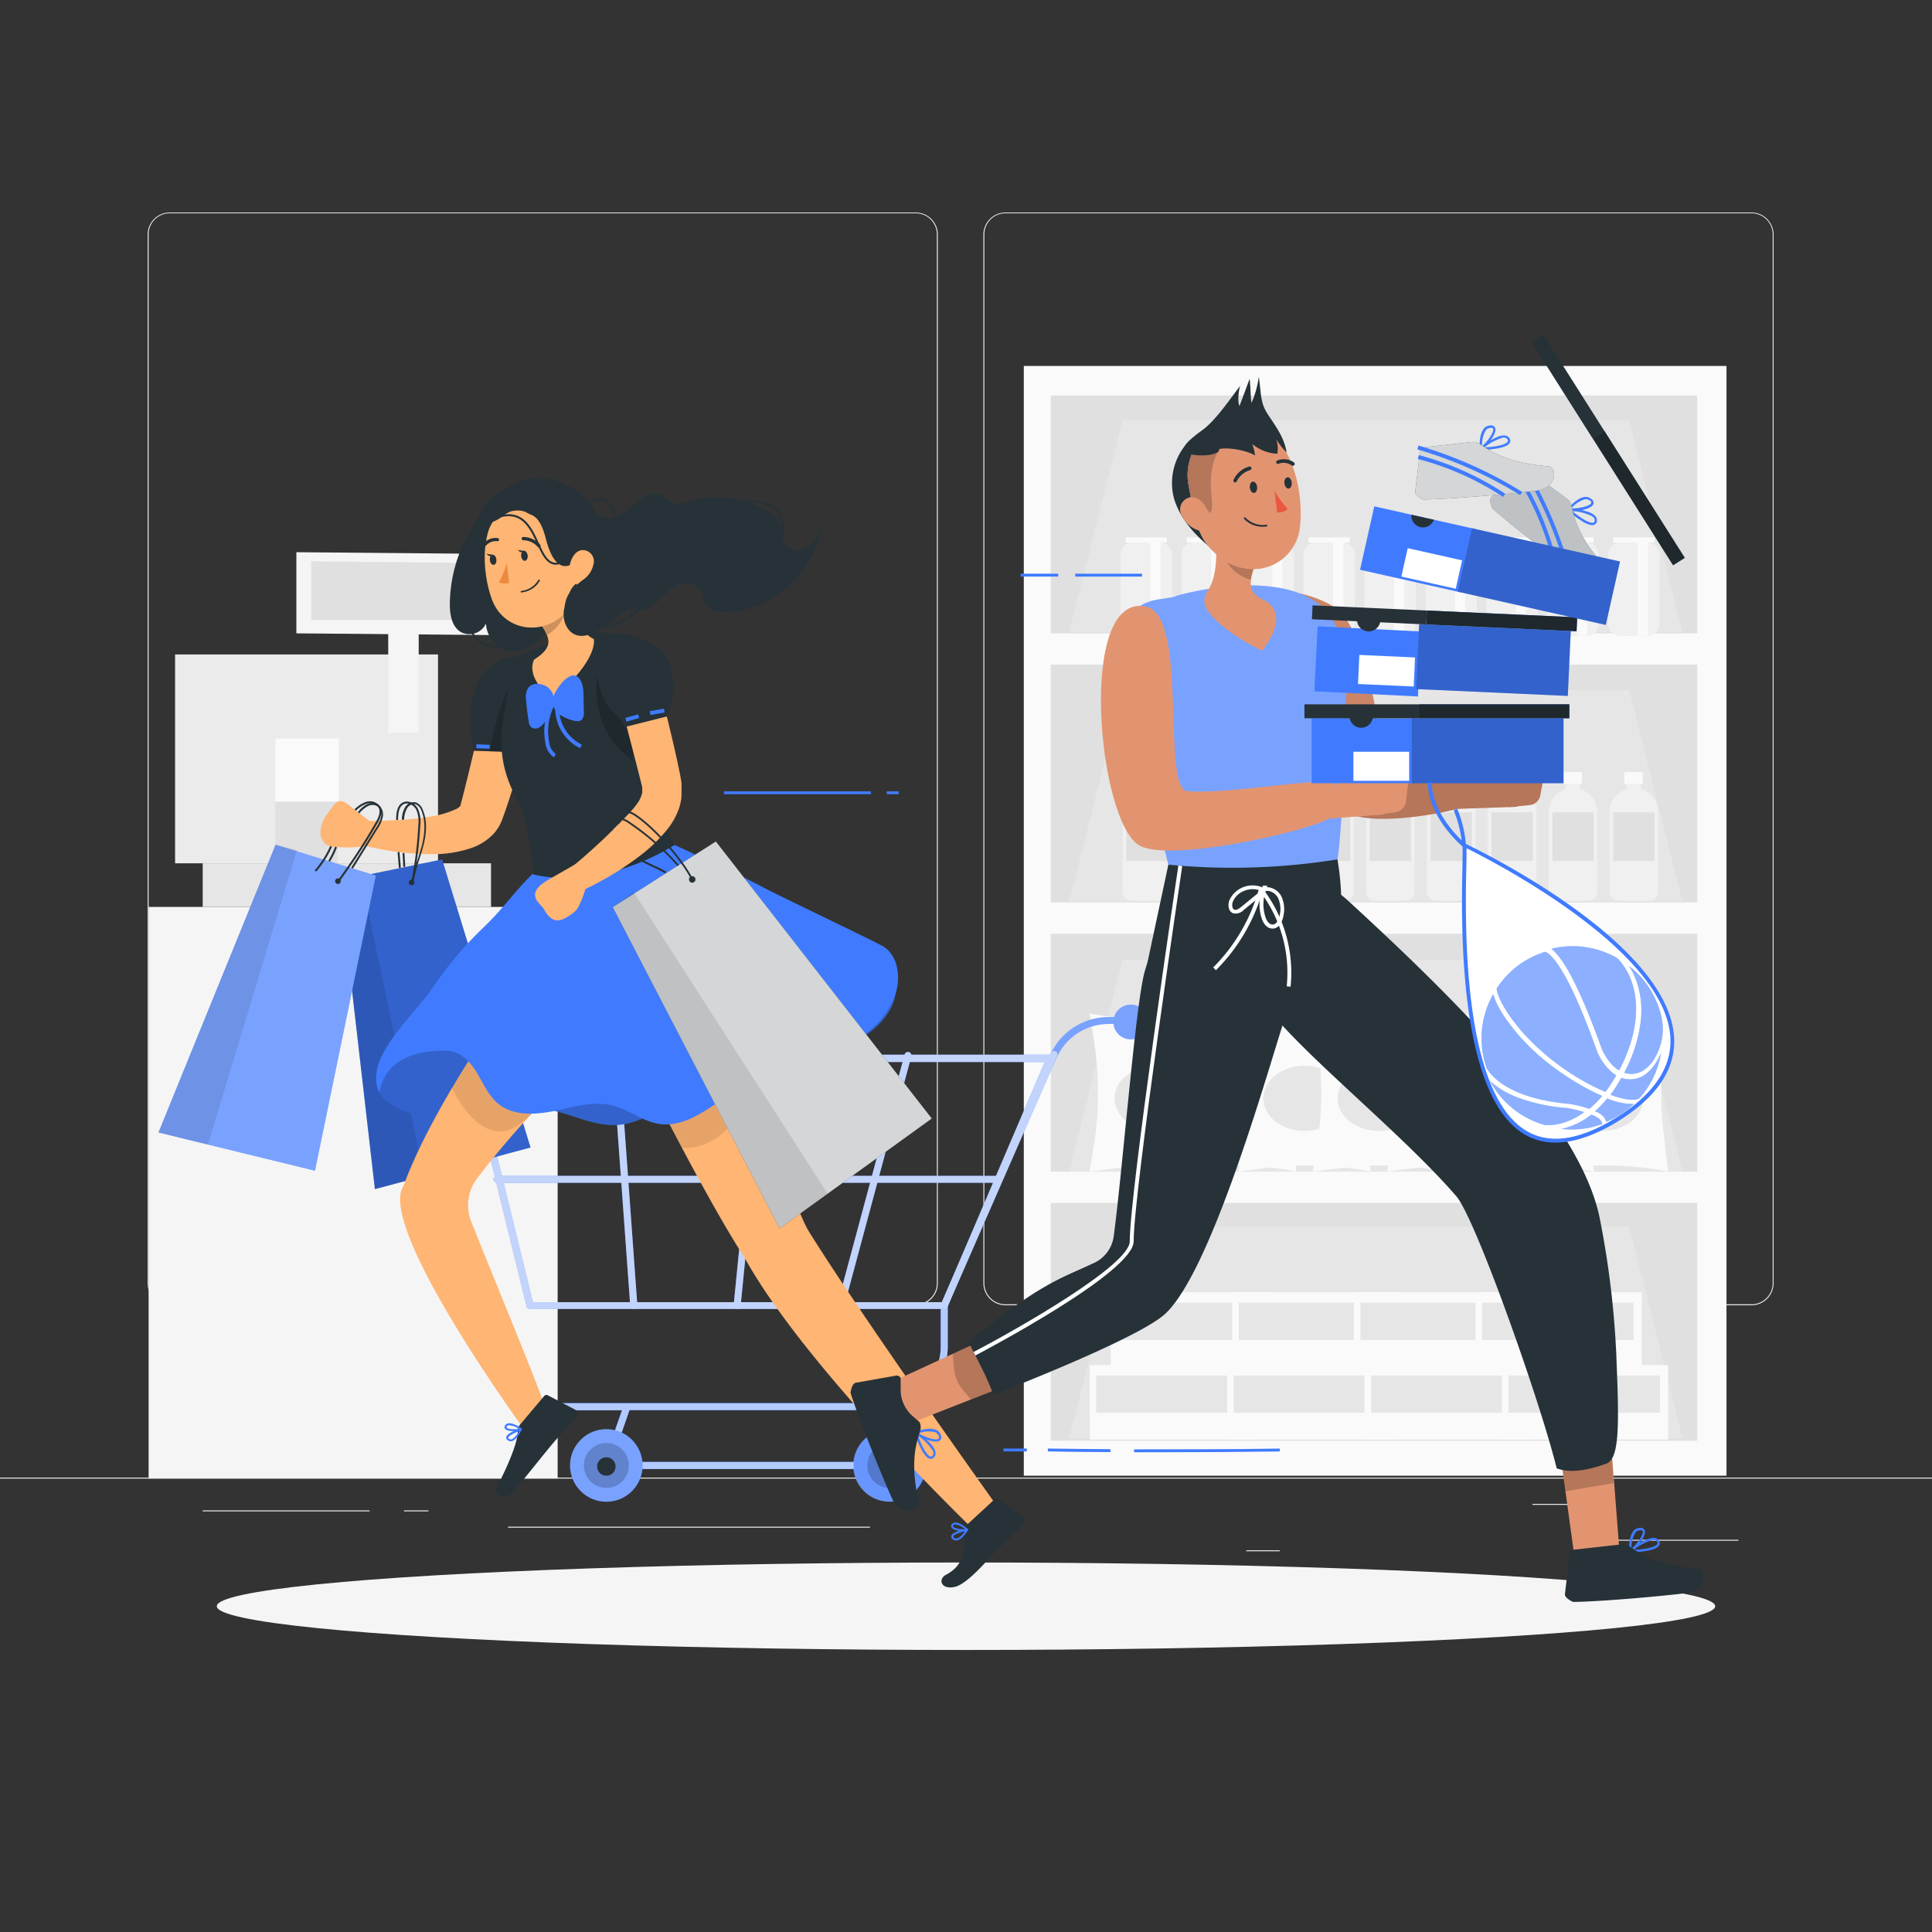<svg xmlns="http://www.w3.org/2000/svg" viewBox="0 0 500 500"><rect x="0" y="0" width="500" height="500" fill="#333333" stroke="none"/><g id="freepik--background-complete--inject-3"><rect x="416.78" y="398.49" width="33.12" height="0.25" style="fill:#ebebeb"></rect><rect x="322.53" y="401.21" width="8.69" height="0.25" style="fill:#ebebeb"></rect><rect x="396.59" y="389.21" width="19.19" height="0.25" style="fill:#ebebeb"></rect><rect x="52.46" y="390.89" width="43.19" height="0.25" style="fill:#ebebeb"></rect><rect x="104.56" y="390.89" width="6.33" height="0.25" style="fill:#ebebeb"></rect><rect x="131.47" y="395.11" width="93.68" height="0.25" style="fill:#ebebeb"></rect><rect y="382.4" width="500" height="0.25" style="fill:#ebebeb"></rect><path d="M237,337.8H43.91a5.71,5.71,0,0,1-5.7-5.71V60.66A5.71,5.71,0,0,1,43.91,55H237a5.71,5.71,0,0,1,5.71,5.71V332.09A5.71,5.71,0,0,1,237,337.8ZM43.91,55.2a5.46,5.46,0,0,0-5.45,5.46V332.09a5.46,5.46,0,0,0,5.45,5.46H237a5.47,5.47,0,0,0,5.46-5.46V60.66A5.47,5.47,0,0,0,237,55.2Z" style="fill:#ebebeb"></path><path d="M453.31,337.8H260.21a5.72,5.72,0,0,1-5.71-5.71V60.66A5.72,5.72,0,0,1,260.21,55h193.1A5.71,5.71,0,0,1,459,60.66V332.09A5.71,5.71,0,0,1,453.31,337.8ZM260.21,55.2a5.47,5.47,0,0,0-5.46,5.46V332.09a5.47,5.47,0,0,0,5.46,5.46h193.1a5.47,5.47,0,0,0,5.46-5.46V60.66a5.47,5.47,0,0,0-5.46-5.46Z" style="fill:#ebebeb"></path><rect x="38.46" y="234.71" width="105.86" height="147.94" style="fill:#f5f5f5"></rect><rect x="45.31" y="169.37" width="68.05" height="54.05" style="fill:#ebebeb"></rect><rect x="71.28" y="191.1" width="16.41" height="16.41" style="fill:#fafafa"></rect><rect x="52.46" y="223.42" width="74.62" height="11.29" style="fill:#e6e6e6"></rect><rect x="71.28" y="207.51" width="16.12" height="16.12" style="fill:#e0e0e0"></rect><rect x="100.47" y="156.74" width="7.89" height="32.9" style="fill:#f5f5f5"></rect><polygon points="133.01 164.41 76.7 163.91 76.7 142.91 133.01 143.41 133.01 164.41" style="fill:#f5f5f5"></polygon><polygon points="129.6 160.44 80.54 160.44 80.54 145.25 129.6 145.77 129.6 160.44" style="fill:#e0e0e0"></polygon><rect x="282.02" y="353.29" width="43.03" height="19.28" style="fill:#fafafa"></rect><rect x="283.71" y="355.99" width="39.21" height="9.64" style="fill:#e6e6e6"></rect><rect x="317.58" y="353.29" width="43.03" height="19.28" style="fill:#fafafa"></rect><rect x="319.27" y="355.99" width="39.21" height="9.64" style="fill:#e6e6e6"></rect><rect x="353.14" y="353.29" width="43.03" height="19.28" style="fill:#fafafa"></rect><rect x="354.82" y="355.99" width="39.21" height="9.64" style="fill:#e6e6e6"></rect><rect x="388.69" y="353.29" width="43.03" height="19.28" style="fill:#fafafa"></rect><rect x="390.38" y="355.99" width="39.21" height="9.64" style="fill:#e6e6e6"></rect><rect x="264.96" y="94.71" width="181.85" height="287.2" style="fill:#fafafa"></rect><rect x="271.95" y="102.36" width="167.29" height="61.55" style="fill:#e0e0e0"></rect><rect x="271.95" y="172.01" width="167.29" height="61.55" style="fill:#e0e0e0"></rect><rect x="271.95" y="241.66" width="167.29" height="61.55" style="fill:#e0e0e0"></rect><rect x="271.95" y="311.31" width="167.29" height="61.55" style="fill:#e0e0e0"></rect><polygon points="435.43 303.21 276.7 303.21 290.48 248.43 421.65 248.43 435.43 303.21" style="fill:#e6e6e6"></polygon><polygon points="435.43 372.22 276.7 372.22 290.48 317.44 421.65 317.44 435.43 372.22" style="fill:#e6e6e6"></polygon><polygon points="435.43 233.39 276.7 233.39 290.48 178.62 421.65 178.62 435.43 233.39" style="fill:#e6e6e6"></polygon><polygon points="435.43 163.57 276.7 163.57 290.48 108.8 421.65 108.8 435.43 163.57" style="fill:#e6e6e6"></polygon><rect x="290.01" y="140.38" width="13.31" height="24.22" rx="3.03" style="fill:#f0f0f0"></rect><rect x="291.31" y="139.07" width="10.69" height="1.31" style="fill:#fafafa"></rect><rect x="297.71" y="140.38" width="2.61" height="24.12" style="fill:#fafafa"></rect><rect x="305.78" y="140.38" width="13.31" height="24.22" rx="3.03" style="fill:#f0f0f0"></rect><rect x="307.08" y="139.07" width="10.69" height="1.31" style="fill:#fafafa"></rect><rect x="313.48" y="140.38" width="2.61" height="24.12" style="fill:#fafafa"></rect><rect x="321.55" y="140.38" width="13.31" height="24.22" rx="3.03" style="fill:#f0f0f0"></rect><rect x="322.86" y="139.07" width="10.69" height="1.31" style="fill:#fafafa"></rect><rect x="329.25" y="140.38" width="2.61" height="24.12" style="fill:#fafafa"></rect><rect x="337.32" y="140.38" width="13.31" height="24.22" rx="3.03" style="fill:#f0f0f0"></rect><rect x="338.63" y="139.07" width="10.69" height="1.31" style="fill:#fafafa"></rect><rect x="345.03" y="140.38" width="2.61" height="24.12" style="fill:#fafafa"></rect><rect x="353.09" y="140.38" width="13.31" height="24.22" rx="3.03" style="fill:#f0f0f0"></rect><rect x="354.4" y="139.07" width="10.69" height="1.31" style="fill:#fafafa"></rect><rect x="360.8" y="140.38" width="2.61" height="24.12" style="fill:#fafafa"></rect><rect x="368.87" y="140.38" width="13.31" height="24.22" rx="3.03" style="fill:#f0f0f0"></rect><rect x="370.17" y="139.07" width="10.69" height="1.31" style="fill:#fafafa"></rect><rect x="376.57" y="140.38" width="2.61" height="24.12" style="fill:#fafafa"></rect><rect x="384.64" y="140.38" width="13.31" height="24.22" rx="3.03" style="fill:#f0f0f0"></rect><rect x="385.95" y="139.07" width="10.69" height="1.31" style="fill:#fafafa"></rect><rect x="392.34" y="140.38" width="2.61" height="24.12" style="fill:#fafafa"></rect><rect x="400.41" y="140.38" width="13.31" height="24.22" rx="3.03" style="fill:#f0f0f0"></rect><rect x="401.72" y="139.07" width="10.69" height="1.31" style="fill:#fafafa"></rect><rect x="408.11" y="140.38" width="2.61" height="24.12" style="fill:#fafafa"></rect><rect x="416.18" y="140.38" width="13.31" height="24.22" rx="3.03" style="fill:#f0f0f0"></rect><rect x="417.49" y="139.07" width="10.69" height="1.31" style="fill:#fafafa"></rect><rect x="423.89" y="140.38" width="2.61" height="24.12" style="fill:#fafafa"></rect><path d="M303.11,210.24v20.5a2.35,2.35,0,0,1-2.35,2.35h-7.87a2.35,2.35,0,0,1-2.35-2.35v-20.5a6.27,6.27,0,0,1,4.37-6v-1.41h3.69v1.37a6.1,6.1,0,0,1,2.67,1.58A6.24,6.24,0,0,1,303.11,210.24Z" style="fill:#f0f0f0"></path><rect x="294.36" y="199.82" width="4.77" height="3.03" style="fill:#fafafa"></rect><rect x="291.48" y="210.24" width="10.69" height="12.58" style="fill:#e0e0e0"></rect><path d="M318.86,210.24v20.5a2.35,2.35,0,0,1-2.35,2.35h-7.87a2.35,2.35,0,0,1-2.35-2.35v-20.5a6.27,6.27,0,0,1,4.37-6v-1.41h3.69v1.37A6,6,0,0,1,317,205.8,6.24,6.24,0,0,1,318.86,210.24Z" style="fill:#f0f0f0"></path><rect x="310.12" y="199.82" width="4.77" height="3.03" style="fill:#fafafa"></rect><rect x="307.23" y="210.24" width="10.69" height="12.58" style="fill:#e0e0e0"></rect><path d="M334.61,210.24v20.5a2.35,2.35,0,0,1-2.35,2.35h-7.87a2.35,2.35,0,0,1-2.35-2.35v-20.5a6.27,6.27,0,0,1,4.37-6v-1.41h3.69v1.37a6,6,0,0,1,2.67,1.58A6.24,6.24,0,0,1,334.61,210.24Z" style="fill:#f0f0f0"></path><rect x="325.87" y="199.82" width="4.77" height="3.03" style="fill:#fafafa"></rect><rect x="322.98" y="210.24" width="10.69" height="12.58" style="fill:#e0e0e0"></rect><path d="M350.37,210.24v20.5a2.35,2.35,0,0,1-2.35,2.35h-7.88a2.35,2.35,0,0,1-2.35-2.35v-20.5a6.27,6.27,0,0,1,4.37-6v-1.41h3.7v1.37a6.15,6.15,0,0,1,2.67,1.58A6.28,6.28,0,0,1,350.37,210.24Z" style="fill:#f0f0f0"></path><rect x="341.62" y="199.82" width="4.77" height="3.03" style="fill:#fafafa"></rect><rect x="338.73" y="210.24" width="10.69" height="12.58" style="fill:#e0e0e0"></rect><path d="M366.12,210.24v20.5a2.35,2.35,0,0,1-2.35,2.35h-7.88a2.35,2.35,0,0,1-2.35-2.35v-20.5a6.27,6.27,0,0,1,4.37-6v-1.41h3.7v1.37a6.15,6.15,0,0,1,2.67,1.58A6.24,6.24,0,0,1,366.12,210.24Z" style="fill:#f0f0f0"></path><rect x="357.37" y="199.82" width="4.77" height="3.03" style="fill:#fafafa"></rect><rect x="354.48" y="210.24" width="10.69" height="12.58" style="fill:#e0e0e0"></rect><path d="M381.87,210.24v20.5a2.35,2.35,0,0,1-2.35,2.35h-7.88a2.35,2.35,0,0,1-2.35-2.35v-20.5a6.28,6.28,0,0,1,4.38-6v-1.41h3.69v1.37A6.15,6.15,0,0,1,380,205.8,6.24,6.24,0,0,1,381.87,210.24Z" style="fill:#f0f0f0"></path><rect x="373.12" y="199.82" width="4.77" height="3.03" style="fill:#fafafa"></rect><rect x="370.24" y="210.24" width="10.69" height="12.58" style="fill:#e0e0e0"></rect><path d="M397.62,210.24v20.5a2.35,2.35,0,0,1-2.35,2.35H387.4a2.35,2.35,0,0,1-2.35-2.35v-20.5a6.27,6.27,0,0,1,4.37-6v-1.41h3.69v1.37a6.1,6.1,0,0,1,2.67,1.58A6.24,6.24,0,0,1,397.62,210.24Z" style="fill:#f0f0f0"></path><rect x="388.87" y="199.82" width="4.77" height="3.03" style="fill:#fafafa"></rect><rect x="385.99" y="210.24" width="10.69" height="12.58" style="fill:#e0e0e0"></rect><path d="M413.37,210.24v20.5a2.35,2.35,0,0,1-2.35,2.35h-7.87a2.35,2.35,0,0,1-2.35-2.35v-20.5a6.27,6.27,0,0,1,4.37-6v-1.41h3.69v1.37a6,6,0,0,1,2.67,1.58A6.24,6.24,0,0,1,413.37,210.24Z" style="fill:#f0f0f0"></path><rect x="404.63" y="199.82" width="4.77" height="3.03" style="fill:#fafafa"></rect><rect x="401.74" y="210.24" width="10.69" height="12.58" style="fill:#e0e0e0"></rect><path d="M429.12,210.24v20.5a2.35,2.35,0,0,1-2.35,2.35H418.9a2.35,2.35,0,0,1-2.35-2.35v-20.5a6.27,6.27,0,0,1,4.37-6v-1.41h3.69v1.37a6,6,0,0,1,2.67,1.58A6.24,6.24,0,0,1,429.12,210.24Z" style="fill:#f0f0f0"></path><rect x="420.38" y="199.82" width="4.77" height="3.03" style="fill:#fafafa"></rect><rect x="417.49" y="210.24" width="10.69" height="12.58" style="fill:#e0e0e0"></rect><path d="M316.24,303.21h0a84.67,84.67,0,0,0-27.23-.9l-7,.9,1.15-7.29a85.28,85.28,0,0,0,0-26.3L282,262.33l3.14.51a85.08,85.08,0,0,0,25.14.31l5.94-.82L315,272.49a85.19,85.19,0,0,0,0,20.56Z" style="fill:#fafafa"></path><ellipse cx="299.13" cy="284.26" rx="10.69" ry="8.44" style="fill:#e6e6e6"></ellipse><path d="M335.49,303.21h0a84.72,84.72,0,0,0-27.24-.9l-7,.9,1.14-7.29a84.66,84.66,0,0,0,0-26.3l-1.14-7.29,3.14.51a85,85,0,0,0,25.13.31l5.95-.82-1.24,10.16a84.19,84.19,0,0,0,0,20.56Z" style="fill:#fafafa"></path><ellipse cx="318.38" cy="284.26" rx="10.69" ry="8.44" style="fill:#e6e6e6"></ellipse><path d="M354.74,303.21h0a84.73,84.73,0,0,0-27.24-.9l-7,.9,1.14-7.29a84.66,84.66,0,0,0,0-26.3l-1.14-7.29,3.14.51a85,85,0,0,0,25.13.31l5.95-.82-1.24,10.16a84.19,84.19,0,0,0,0,20.56Z" style="fill:#fafafa"></path><ellipse cx="337.63" cy="284.26" rx="10.69" ry="8.44" style="fill:#e6e6e6"></ellipse><path d="M374,303.21h0a84.66,84.66,0,0,0-27.23-.9l-7,.9,1.14-7.29a84.66,84.66,0,0,0,0-26.3l-1.14-7.29,3.13.51a85.08,85.08,0,0,0,25.14.31l5.94-.82-1.24,10.16a85.19,85.19,0,0,0,0,20.56Z" style="fill:#fafafa"></path><ellipse cx="356.87" cy="284.26" rx="10.69" ry="8.44" style="fill:#e6e6e6"></ellipse><path d="M393.23,303.21h0a84.67,84.67,0,0,0-27.23-.9l-7,.9,1.15-7.29a85.28,85.28,0,0,0,0-26.3L359,262.33l3.14.51a85.08,85.08,0,0,0,25.14.31l5.94-.82L392,272.49a85.19,85.19,0,0,0,0,20.56Z" style="fill:#fafafa"></path><ellipse cx="376.12" cy="284.26" rx="10.69" ry="8.44" style="fill:#e6e6e6"></ellipse><path d="M412.48,303.21h0a84.72,84.72,0,0,0-27.24-.9l-7,.9,1.14-7.29a84.66,84.66,0,0,0,0-26.3l-1.14-7.29,3.14.51a85,85,0,0,0,25.13.31l6-.82-1.24,10.16a84.19,84.19,0,0,0,0,20.56Z" style="fill:#fafafa"></path><ellipse cx="395.37" cy="284.26" rx="10.69" ry="8.44" style="fill:#e6e6e6"></ellipse><path d="M431.73,303.21h0a84.72,84.72,0,0,0-27.24-.9l-7,.9,1.14-7.29a84.66,84.66,0,0,0,0-26.3l-1.14-7.29,3.14.51a85,85,0,0,0,25.13.31l6-.82-1.24,10.16a84.19,84.19,0,0,0,0,20.56Z" style="fill:#fafafa"></path><ellipse cx="414.62" cy="284.26" rx="10.69" ry="8.44" style="fill:#e6e6e6"></ellipse><rect x="282.02" y="353.29" width="43.03" height="19.28" style="fill:#fafafa"></rect><rect x="283.71" y="355.99" width="39.21" height="9.64" style="fill:#e6e6e6"></rect><rect x="317.58" y="353.29" width="43.03" height="19.28" style="fill:#fafafa"></rect><rect x="319.27" y="355.99" width="39.21" height="9.64" style="fill:#e6e6e6"></rect><rect x="353.14" y="353.29" width="43.03" height="19.28" style="fill:#fafafa"></rect><rect x="354.82" y="355.99" width="39.21" height="9.64" style="fill:#e6e6e6"></rect><rect x="388.69" y="353.29" width="43.03" height="19.28" style="fill:#fafafa"></rect><rect x="390.38" y="355.99" width="39.21" height="9.64" style="fill:#e6e6e6"></rect><rect x="287.44" y="334.44" width="43.03" height="19.28" style="fill:#fafafa"></rect><rect x="289.12" y="337.14" width="39.21" height="9.64" style="fill:#e6e6e6"></rect><rect x="318.91" y="334.44" width="43.03" height="19.28" style="fill:#fafafa"></rect><rect x="320.6" y="337.14" width="39.21" height="9.64" style="fill:#e6e6e6"></rect><rect x="350.38" y="334.44" width="43.03" height="19.28" style="fill:#fafafa"></rect><rect x="352.07" y="337.14" width="39.21" height="9.64" style="fill:#e6e6e6"></rect><rect x="381.85" y="334.44" width="43.03" height="19.28" style="fill:#fafafa"></rect><rect x="383.54" y="337.14" width="39.21" height="9.64" style="fill:#e6e6e6"></rect></g><g id="freepik--Shadow--inject-3"><ellipse id="freepik--path--inject-3" cx="250" cy="415.69" rx="193.89" ry="11.32" style="fill:#f5f5f5"></ellipse></g><g id="freepik--Cart--inject-3"><path d="M292.63,260a4.49,4.49,0,0,0-4.3,3.23H286.8A16.57,16.57,0,0,0,272,272.56l-5.14,10.7a.9.9,0,0,0,.42,1.21.92.92,0,0,0,.39.09.91.91,0,0,0,.82-.52l5.15-10.7A14.73,14.73,0,0,1,286.8,265h1.38a4.49,4.49,0,1,0,4.45-5Z" style="fill:#407BFF"></path><path d="M292.63,260a4.49,4.49,0,0,0-4.3,3.23H286.8A16.57,16.57,0,0,0,272,272.56l-5.14,10.7a.9.9,0,0,0,.42,1.21.92.92,0,0,0,.39.09.91.91,0,0,0,.82-.52l5.15-10.7A14.73,14.73,0,0,1,286.8,265h1.38a4.49,4.49,0,1,0,4.45-5Z" style="fill:#fff;opacity:0.3"></path><path d="M156.92,380.16a.79.79,0,0,1-.3-.05.91.91,0,0,1-.56-1.15l5.29-15.25a.9.9,0,0,1,1.15-.55.91.91,0,0,1,.56,1.15l-5.29,15.24A.9.9,0,0,1,156.92,380.16Z" style="fill:#407BFF"></path><path d="M232.91,380.16H159.56a.91.91,0,0,1,0-1.81h72.08l-4.87-14a.91.91,0,0,1,.56-1.15.89.89,0,0,1,1.15.55L233.77,379a.92.92,0,0,1-.12.82A.9.9,0,0,1,232.91,380.16Z" style="fill:#407BFF"></path><path d="M228.8,364.92H137a.91.91,0,1,1,0-1.81H228.8a14.67,14.67,0,0,0,14.66-14.66V337.86a.91.91,0,1,1,1.81,0v10.59A16.49,16.49,0,0,1,228.8,364.92Z" style="fill:#407BFF"></path><path d="M244.37,337a.91.91,0,0,0-.91.91v10.59a14.67,14.67,0,0,1-14.66,14.66H137a.91.91,0,1,0,0,1.81h24l-4.87,14a.91.91,0,0,0,.56,1.15.79.79,0,0,0,.3.05.9.9,0,0,0,.85-.61l5.08-14.63H227l4.65,13.43H159.56a.91.91,0,0,0,0,1.81h73.35a.9.9,0,0,0,.74-.38.92.92,0,0,0,.12-.82l-4.87-14a16.47,16.47,0,0,0,16.37-16.46V337.86A.9.9,0,0,0,244.37,337Z" style="fill:#407BFF"></path><path d="M244.37,337a.91.91,0,0,0-.91.91v10.59a14.67,14.67,0,0,1-14.66,14.66H137a.91.91,0,1,0,0,1.81h24l-4.87,14a.91.91,0,0,0,.56,1.15.79.79,0,0,0,.3.05.9.9,0,0,0,.85-.61l5.08-14.63H227l4.65,13.43H159.56a.91.91,0,0,0,0,1.81h73.35a.9.9,0,0,0,.74-.38.92.92,0,0,0,.12-.82l-4.87-14a16.47,16.47,0,0,0,16.37-16.46V337.86A.9.9,0,0,0,244.37,337Z" style="fill:#fff;opacity:0.6"></path><path d="M244.37,338.76H137.17a.9.9,0,0,1-.88-.69l-15.67-64a1,1,0,0,1,.17-.78.93.93,0,0,1,.71-.34H271.73a.93.93,0,0,1,.76.4.94.94,0,0,1,.07.86l-27.36,64A.89.89,0,0,1,244.37,338.76ZM137.88,337H243.77l26.59-62.15H122.66Z" style="fill:#407BFF"></path><path d="M258.34,306.11H128.54a.91.91,0,0,1,0-1.81h129.8a.91.91,0,0,1,0,1.81Z" style="fill:#407BFF"></path><path d="M137.17,338.76a.9.9,0,0,1-.88-.69l-15.67-64a.91.91,0,1,1,1.76-.43l15.67,64a.91.91,0,0,1-.67,1.1Z" style="fill:#407BFF"></path><path d="M164,338.76a.9.9,0,0,1-.9-.84l-4.65-64.2a.9.9,0,0,1,.84-1,.88.88,0,0,1,1,.83l4.65,64.2a.91.91,0,0,1-.84,1Z" style="fill:#407BFF"></path><path d="M190.77,338.76h-.09a.9.9,0,0,1-.81-1l6.37-64.44a.9.9,0,1,1,1.8.18L191.67,338A.91.91,0,0,1,190.77,338.76Z" style="fill:#407BFF"></path><path d="M217.57,338.76l-.24,0a.91.91,0,0,1-.64-1.11L234.08,273a.91.91,0,1,1,1.75.47l-17.39,64.67A.89.89,0,0,1,217.57,338.76Z" style="fill:#407BFF"></path><path d="M244.37,338.76a1,1,0,0,1-.37-.07.92.92,0,0,1-.46-1.2l28.4-64.9a.91.91,0,1,1,1.66.73l-28.4,64.9A.91.91,0,0,1,244.37,338.76Z" style="fill:#407BFF"></path><g style="opacity:0.7"><path d="M244.37,338.76H137.17a.9.9,0,0,1-.88-.69l-15.67-64a1,1,0,0,1,.17-.78.93.93,0,0,1,.71-.34H271.73a.93.93,0,0,1,.76.4.94.94,0,0,1,.07.86l-27.36,64A.89.89,0,0,1,244.37,338.76ZM137.88,337H243.77l26.59-62.15H122.66Z" style="fill:#fafafa"></path><path d="M258.34,306.11H128.54a.91.91,0,0,1,0-1.81h129.8a.91.91,0,0,1,0,1.81Z" style="fill:#fafafa"></path><path d="M137.17,338.76a.9.9,0,0,1-.88-.69l-15.67-64a.91.91,0,1,1,1.76-.43l15.67,64a.91.91,0,0,1-.67,1.1Z" style="fill:#fafafa"></path><path d="M164,338.76a.9.9,0,0,1-.9-.84l-4.65-64.2a.9.9,0,0,1,.84-1,.88.88,0,0,1,1,.83l4.65,64.2a.91.91,0,0,1-.84,1Z" style="fill:#fafafa"></path><path d="M190.77,338.76h-.09a.9.9,0,0,1-.81-1l6.37-64.44a.9.9,0,1,1,1.8.18L191.67,338A.91.91,0,0,1,190.77,338.76Z" style="fill:#fafafa"></path><path d="M217.57,338.76l-.24,0a.91.91,0,0,1-.64-1.11L234.08,273a.91.91,0,1,1,1.75.47l-17.39,64.67A.89.89,0,0,1,217.57,338.76Z" style="fill:#fafafa"></path><path d="M244.37,338.76a1,1,0,0,1-.37-.07.92.92,0,0,1-.46-1.2l28.4-64.9a.91.91,0,1,1,1.66.73l-28.4,64.9A.91.91,0,0,1,244.37,338.76Z" style="fill:#fafafa"></path></g><circle cx="156.92" cy="379.26" r="9.39" transform="translate(-222.22 222.04) rotate(-45)" style="fill:#407BFF"></circle><g style="opacity:0.3"><circle cx="156.92" cy="379.26" r="9.39" transform="translate(-222.22 222.04) rotate(-45)" style="fill:#fff"></circle></g><path d="M162.73,379.26a5.81,5.81,0,1,1-5.81-5.81A5.81,5.81,0,0,1,162.73,379.26Z" style="opacity:0.2"></path><circle cx="156.92" cy="379.53" r="2.39" style="fill:#263238"></circle><circle cx="230.27" cy="379.26" r="9.39" transform="translate(-191.75 516.23) rotate(-76.72)" style="fill:#407BFF"></circle><g style="opacity:0.7"><circle cx="230.14" cy="379.26" r="9.39" transform="translate(-200.77 273.82) rotate(-45)" style="fill:#fff;opacity:0.3"></circle></g><path d="M236.08,379.26a5.81,5.81,0,1,1-5.81-5.81A5.81,5.81,0,0,1,236.08,379.26Z" style="opacity:0.2"></path><path d="M232.66,379.53a2.39,2.39,0,1,1-2.39-2.39A2.4,2.4,0,0,1,232.66,379.53Z" style="fill:#263238"></path></g><g id="freepik--Lines--inject-3"><path d="M300.91,375.84h-7.42v-.75c12.4,0,25.1,0,37.72-.2v.75C321.1,375.77,310.93,375.84,300.91,375.84Z" style="fill:#407BFF"></path><path d="M287.38,375.8c-5.33,0-10.78-.09-16.19-.17v-.75c5.41.08,10.86.13,16.19.17Z" style="fill:#407BFF"></path><rect x="259.69" y="374.88" width="6.06" height="0.75" style="fill:#407BFF"></rect><rect x="187.34" y="204.79" width="38.04" height="0.75" style="fill:#407BFF"></rect><rect x="229.49" y="204.79" width="3.1" height="0.75" style="fill:#407BFF"></rect><rect x="278.27" y="148.47" width="17.29" height="0.75" style="fill:#407BFF"></rect><rect x="264.12" y="148.47" width="9.74" height="0.75" style="fill:#407BFF"></rect></g><g id="freepik--character-1--inject-3"><polygon points="137.31 296.98 97.02 307.75 87.83 227.88 114.42 222.42 137.31 296.98" style="fill:#407BFF"></polygon><polygon points="137.31 296.98 97.02 307.75 87.83 227.88 114.42 222.42 137.31 296.98" style="opacity:0.2"></polygon><polygon points="97.02 307.75 109.76 304.35 93.34 226.4 87.83 227.88 97.02 307.75" style="opacity:0.1"></polygon><path d="M107.18,228.11a.72.72,0,0,1-.38.95.72.72,0,1,1-.57-1.33A.72.72,0,0,1,107.18,228.11Z" style="fill:#263238"></path><polygon points="81.52 302.99 41.01 293.09 71.32 218.62 97.26 226.6 81.52 302.99" style="fill:#407BFF"></polygon><polygon points="81.52 302.99 41.01 293.09 71.32 218.62 97.26 226.6 81.52 302.99" style="fill:#fff;opacity:0.3"></polygon><polygon points="41.01 293.09 53.82 296.22 76.86 219.97 71.32 218.62 41.01 293.09" style="opacity:0.1"></polygon><path d="M88.18,228.11a.72.72,0,0,1-.79.65.71.71,0,0,1-.65-.78.72.72,0,0,1,1.44.13Z" style="fill:#263238"></path><g id="freepik--Character--inject-217--inject-3"><path d="M140.15,176.42c-1.28,5.67-2.7,11.2-4.27,16.77s-3.19,11.09-5.11,16.69l-.79,2.19a11,11,0,0,1-2.23,3.7,14.28,14.28,0,0,1-5.73,3.68,30.65,30.65,0,0,1-10,1.61,70.15,70.15,0,0,1-18-2.29l.87-6.26,4.14-.08c1.39-.05,2.78-.17,4.15-.21,2.68-.15,5.36-.44,8-.85a24.63,24.63,0,0,0,6.72-1.93,3.19,3.19,0,0,0,1.34-1c0-.07-.09,0-.09,0l.51-1.89c1.38-5.39,2.7-11,4-16.48s2.7-11.09,4.14-16.59Z" style="fill:#ffb573"></path><path d="M86.75,219.18a5.8,5.8,0,0,1-2.16-.51c-2.47-1.61-1.83-5.14-.22-7.61h0c.07-.11,1.92-2.55,2-2.65,1.78-2.34,3.34-.46,5.68,1.32l4.69,3.57-1.49,5.54a32,32,0,0,1-6.7.46C88.13,219.28,87.45,219.25,86.75,219.18Z" style="fill:#ffb573"></path><path d="M123.45,177.3c-3.28,7.84-.83,17-.83,17l11.37.39s9.9-14.9,6.57-20.67C136.85,167.6,126.92,169,123.45,177.3Z" style="fill:#263238"></path><path d="M134,194.68l-7.23-.25a64.61,64.61,0,0,1,4.15-14.88c3-6.86,5.65-9.2,9.24-8C142.72,179.84,134,194.68,134,194.68Z" style="opacity:0.2;isolation:isolate"></path><path d="M159.81,164c1.15-.09,12.94.61,12,11.81-4.29,44,2.67,39.14,11.32,57.93l-43.23,10.14s-2.42-30.63-5.33-35.62c-4.89-8.4-5.7-15-4-24.63,1.88-10.62,2.82-13.57,2.82-13.57C137.39,168.37,150.72,162.32,159.81,164Z" style="fill:#263238"></path><path d="M163.78,196.72c-.35-5.41,4.85-27.06,2.67-29.2-1.48-.47-8.44-2-11.18,2.48C150.76,189.75,163.78,196.72,163.78,196.72Z" style="opacity:0.2;isolation:isolate"></path><path d="M108.54,288.62c11,1.82,22.28-3.48,33.25-1.5,6.17,1.12,12,4.51,18.26,4,5.2-.41,9.74-3.46,14.48-5.64,15.13-6.95,33.46-7.82,47.73-16.4,3.6-2.16,6.94-5.06,8.63-8.9s1.41-8.76-1.5-11.79a17.42,17.42,0,0,0-4.66-3.11,111.53,111.53,0,0,0-36.27-11.53c-16.92-2.46-34.24,2.7-49.1,11.15-11.34,6.44-21.48,14.73-31.22,23.35-2.76,2.44-10.2,6.79-10.76,10.67C96.56,284.57,104.25,287.91,108.54,288.62Z" style="fill:#407BFF"></path><path d="M108.54,288.62c11,1.82,22.28-3.48,33.25-1.5,6.17,1.12,12,4.51,18.26,4,5.2-.41,9.74-3.46,14.48-5.64,15.13-6.95,33.46-7.82,47.73-16.4,3.6-2.16,6.94-5.06,8.63-8.9s1.41-8.76-1.5-11.79a17.42,17.42,0,0,0-4.66-3.11,111.53,111.53,0,0,0-36.27-11.53c-16.92-2.46-34.24,2.7-49.1,11.15-11.34,6.44-21.48,14.73-31.22,23.35-2.76,2.44-10.2,6.79-10.76,10.67C96.56,284.57,104.25,287.91,108.54,288.62Z" style="opacity:0.2"></path><path d="M175.6,238s24.8,61,32.42,78.17a25.38,25.38,0,0,0,1.55,2.91c14.81,23.69,49.95,72.8,49.95,72.8l-6.1,5.43s-44.73-42.72-60.79-71.94c-14.49-22.27-41.87-79.44-41.87-79.44Z" style="fill:#ffb573"></path><path d="M249.45,396.09c-.28,2.87,1.42,8.27-4.65,11.47-2.08,1.1-1.32,3.91,2.27,3.13s9.37-8.11,11.32-9.9c3.16-2.91,3.94-3.93,6.49-6.21a1.8,1.8,0,0,0,.19-.2,1.3,1.3,0,0,0-.29-1.8l-6.48-4.53a.79.79,0,0,0-1,.06l-7.19,6.63A2,2,0,0,0,249.45,396.09Z" style="fill:#263238"></path><path d="M247.51,398.66c1.16-.06,2.4-1.66,3-2.61a.23.23,0,0,0,0-.18.25.25,0,0,0-.28-.19c-.61.11-3.64.73-4,1.73a.7.7,0,0,0,.1.71,1.07,1.07,0,0,0,.14.16A1.28,1.28,0,0,0,247.51,398.66Zm-.07-.49a.86.86,0,0,1-.69-.34.46.46,0,0,1,0-.24c.12-.47,1.72-1,3-1.3C248.89,397.45,248.06,398.19,247.44,398.17Z" style="fill:#407BFF"></path><path d="M250.39,396.15a.21.21,0,0,0,.12-.07.25.25,0,0,0,0-.34c-.11-.07-2-1.79-3.29-1.71a1.16,1.16,0,0,0-.85.41.72.72,0,0,0-.13.89c0,.06.09.11.13.16C247.12,396.21,249.43,396.4,250.39,396.15Zm-3.74-1.08s-.08-.13.08-.31a.67.67,0,0,1,.51-.24,4.88,4.88,0,0,1,2.5,1.23C248.64,395.83,246.93,395.53,246.65,395.07Z" style="fill:#407BFF"></path><path d="M168.63,281.92,176.47,297s5.39.95,10.87-4a35.39,35.39,0,0,1,9.91-6.68l-9.91-22.1Z" style="opacity:0.1"></path><path d="M162.32,264.15S139.38,283.88,123.46,305a11.51,11.51,0,0,0-1.5,11.16c8.7,21.83,20,48.66,18.88,48.14l-4.49,6.63s-39-53.31-31.94-64c9-24.67,34.11-57.24,34.11-57.24Z" style="fill:#ffb573"></path><path d="M126.33,266.5l-9.34,15s4.85,11.3,12.54,11.3c3.92,0,8.12-4.65,8.12-4.65l13.11-11.78Z" style="opacity:0.1"></path><path d="M134,370.22c.1,2.88-2.47,9-5.67,15.13-.71,1.35,2.36,3.31,4.71.52s8.14-10.09,9.85-12.09c2.77-3.3,4-4.45,6.24-7a1.51,1.51,0,0,0,.18-.26,1.29,1.29,0,0,0-.54-1.74l-7-3.68a.76.76,0,0,0-.94.19l-6.3,7.48A2.16,2.16,0,0,0,134,370.22Z" style="fill:#263238"></path><path d="M132.35,373c1.14-.19,2.17-2,2.68-3a.26.26,0,0,0,0-.27.26.26,0,0,0-.26-.07c-.59.22-3.52,1.18-3.76,2.23a.68.68,0,0,0,.23.68.7.7,0,0,0,.16.13A1.16,1.16,0,0,0,132.35,373Zm0-.48a.84.84,0,0,1-.73-.26.36.36,0,0,1-.09-.22c.12-.49,1.59-1.2,2.85-1.67C133.61,371.6,132.89,372.39,132.3,372.49Z" style="fill:#407BFF"></path><path d="M134.92,370.09a.24.24,0,0,0,.16-.2.25.25,0,0,0-.1-.23c-.09-.06-2.16-1.53-3.46-1.3a1.18,1.18,0,0,0-.79.53.7.7,0,0,0,0,.9l.15.14C131.69,370.54,134,370.44,134.92,370.09Zm-3.77-.61c-.07,0-.13-.12,0-.32a.72.72,0,0,1,.47-.31,4.84,4.84,0,0,1,2.64.92C133.18,370,131.44,369.89,131.15,369.48Z" style="fill:#407BFF"></path><path d="M145.7,156.54c-.2,3.3-2.68,6-5.14,8.18-1.92,1.71-4.06,3.39-6.6,3.76a7.49,7.49,0,0,1-8.19-7.12,4.71,4.71,0,0,1-6.68,2.11c-2.2-1.47-2.68-4.47-2.67-7.11a37.82,37.82,0,0,1,8.22-23.25c1.77,1.62,4.56.75,5.8.18a6.07,6.07,0,0,0,1.24-.74h0a6.07,6.07,0,0,1,3.86-.17h0c2.25,2.05,3.47,5,4.6,7.87q2.09,5.24,4.16,10.48A14,14,0,0,1,145.7,156.54Z" style="fill:#263238"></path><path d="M146.78,150.37c.74,5.27,2.28,12.85,6.88,15,0,0,1.56,5.12-10.56,15.41-7.55-5.5-4.88-10.07-4.88-10.07,5.08-3.23,4.16-5.43,1.87-8.95Z" style="fill:#ffb573"></path><path d="M144.06,155l-3.91,6.75a16.84,16.84,0,0,1,1.42,2.56c2-1,4.71-4,4.37-6.43A7,7,0,0,0,144.06,155Z" style="opacity:0.2;isolation:isolate"></path><path d="M150.32,139.64c.58,8.88,1,12.62-2.87,17.7-5.84,7.65-16.88,6.41-20.1-2.11-2.88-7.68-3.35-21,4.85-25.51a12.14,12.14,0,0,1,18.12,9.92Z" style="fill:#ffb573"></path><path d="M136.57,143.72c.08.72-.23,1.35-.69,1.42s-.93-.48-1-1.2.22-1.35.68-1.41S136.44,143.05,136.57,143.72Z" style="fill:#263238"></path><path d="M128.46,144.77c.09.73-.22,1.34-.68,1.41s-.93-.48-1-1.2.22-1.35.69-1.4S128.37,144.05,128.46,144.77Z" style="fill:#263238"></path><path d="M127.66,143.59l-1.79-.28S126.92,144.55,127.66,143.59Z" style="fill:#263238"></path><path d="M131.13,145.75a19.77,19.77,0,0,1-2,4.91,3.22,3.22,0,0,0,2.63.15Z" style="fill:#ed893e"></path><path d="M136,153.12a6.18,6.18,0,0,1-1,.21.21.21,0,0,1-.24-.17h0a.21.21,0,0,1,.19-.23,5.78,5.78,0,0,0,4.35-2.81.21.21,0,0,1,.38.18A5.89,5.89,0,0,1,136,153.12Z" style="fill:#263238"></path><path d="M139.62,141.68a.42.42,0,0,1-.48-.17,5,5,0,0,0-3.64-1.69.43.43,0,1,1,0-.85h0a5.78,5.78,0,0,1,4.34,2.08.42.42,0,0,1-.11.58h0A.31.31,0,0,1,139.62,141.68Z" style="fill:#263238"></path><path d="M125.56,141.33a.41.41,0,0,1-.42-.1.43.43,0,0,1,0-.6,4.18,4.18,0,0,1,3.67-1.37.41.41,0,0,1,.35.46v0a.42.42,0,0,1-.49.34h0a3.39,3.39,0,0,0-2.86,1.11A.42.42,0,0,1,125.56,141.33Z" style="fill:#263238"></path><path d="M135.78,142.61l-1.79-.28S135,143.52,135.78,142.61Z" style="fill:#263238"></path></g><path d="M137.76,226.21c-5,5-7.27,8.62-12.56,13.75a94.13,94.13,0,0,0-13,15.34c-5.28,7.89-18.26,18.51-14,27.42,1.78-10.33,12.86-11,17.77-10.75,3.24.16,5.76,2.87,7.44,5.65s3,5.91,5.48,8c3.94,3.24,9.67,2.91,14.66,1.87s10.14-2.64,15.07-1.37c4.14,1.06,7.65,4.05,11.87,4.73,7.42,1.18,13.72-4.89,20.19-8.72,7.2-4.25,15.59-5.92,23.36-9s15.48-8.36,17.84-16.37c1.28-4.33.36-9.83-3.6-12-3.4-1.85-26.94-13.05-30.84-15.15-6-3.24-22.85-10.92-22.85-10.92C153.73,231.28,137.76,226.21,137.76,226.21Z" style="fill:#407BFF"></path><path d="M212.8,135.4a27.3,27.3,0,0,1-22.52,22.9c-2.87.41-6.35.06-7.82-2.44-.66-1.14-.79-2.57-1.62-3.6-1.44-1.82-4.36-1.59-6.34-.38s-3.4,3.13-5.24,4.55-4.44,2.24-6.37,1a78.67,78.67,0,0,1-8,5.66c-1.7,1-3.74,1.88-5.65,1.29-2.65-.81-3.83-4.12-3.23-6.83.42-1.86.14-4,4.83-7.45,1.15-.85,1.74-3.8,2.17-6.86a2.5,2.5,0,0,1-.86.19c-1.67.09-2.27,1.45-3.7,2.29-.54.32-4.66,3.64-7.19-6.31-1.56-6.15-3.61-5.95-4.66-6.59a5.11,5.11,0,0,0-1-.47h0a6.07,6.07,0,0,0-3.86.17h0c-.37.29-.86.41-1.24.74-3.7,3.16-7.29,2.28-7.38,2.18,1.18-5.17,7.32-10.11,12.56-10.92,4.53-.71,10.35.22,13.31,2.23a14.17,14.17,0,0,1,4.73,5.17,4,4,0,0,0,4.89,2,13.36,13.36,0,0,0,3.77-1.79c9-9.45,10.51-.59,13.15-1.58,13.66-5.07,23.46,2,23.9,2.35h0a6.29,6.29,0,0,1,2.76,3.72c.36,1.45.21,3.07,1,4.31,1.28,1.93,4.34,1.8,6.15.36S212,137.58,212.8,135.4Z" style="fill:#263238"></path><path d="M155.12,136.75c-.2-.71-.34-1.32-.4-1.58A13.55,13.55,0,0,1,155.12,136.75Z" style="fill:#263238"></path><path d="M143.88,146.14a2.88,2.88,0,0,1-.78-.1c-1.92-.5-3-2.86-4.14-5.36-1.85-4.05-4-8.65-10.17-6.57l-.16-.48c6.65-2.22,8.94,2.81,10.78,6.84,1.1,2.39,2.13,4.65,3.82,5.09,1.06.28,2.34-.15,3.93-1.3.84-.62,1.52-4,2.12-7.07.55-2.78,1-5.19,1.66-6,1.39-1.73,3.83-2.93,5.8-1.87,1.42.77,2,2.35,2.55,3.88s1.06,3,2.35,3.62l-.23.44c-1.46-.74-2-2.34-2.6-3.89s-1.05-2.93-2.31-3.61c-1.71-.92-3.94.21-5.17,1.74-.56.69-1.07,3.27-1.56,5.76-.68,3.41-1.31,6.64-2.32,7.37A6.36,6.36,0,0,1,143.88,146.14Z" style="fill:#263238"></path><path d="M153.57,146.11a6.41,6.41,0,0,1-2.75,4c-1.9,1.19-3.49-.34-3.51-2.48,0-1.92,1-4.85,3.12-5.23a2.87,2.87,0,0,1,3.24,2.45A2.74,2.74,0,0,1,153.57,146.11Z" style="fill:#ffb573"></path><path d="M130,167.78c-2.59,0-5.29-.59-7-2.48-5.06-5.43-1.34-22.5,5.14-32.15l.41.28c-6.38,9.5-10.1,26.25-5.19,31.53,3.4,3.65,10.81,2.07,13.13,1.23l.17.48A21.34,21.34,0,0,1,130,167.78Z" style="fill:#263238"></path><path d="M155,137.74h-.5c0-3.37-1.76-6.74-5-9.5-3.48-3-8.05-4.62-11.38-4.08-3.81.61-9,3-11.45,6.68l-.42-.28c2.52-3.84,7.88-6.26,11.79-6.89,3.46-.56,8.2,1.12,11.78,4.19C153.15,130.71,155,134.22,155,137.74Z" style="fill:#263238"></path><path d="M155.26,162.62a8.76,8.76,0,0,1-6.66-2.78,6.73,6.73,0,0,1-1.51-5,5.36,5.36,0,0,1,2-3.79l.31.39a5,5,0,0,0-1.79,3.45,6.21,6.21,0,0,0,1.4,4.59,8.71,8.71,0,0,0,8.38,2.39c2.6-.55,5.14-2,8-4.5a79.6,79.6,0,0,0,8.22-8.9c4-4.78,8.12-9.73,13.65-12.76l.24.44c-5.45,3-9.54,7.89-13.5,12.64a80.64,80.64,0,0,1-8.28,9c-2.92,2.58-5.53,4-8.22,4.61A10.41,10.41,0,0,1,155.26,162.62Z" style="fill:#263238"></path><path d="M190.11,148.7a4.15,4.15,0,0,1-.79-.07l.08-.49c3.34.58,7.78-3.2,10.43-5.46,1.47-1.24,3.41-5.5,2.16-8.7-1.09-2.82-4.41-4.22-9.59-4l0-.5c6.84-.24,9.25,2.23,10.08,4.35,1.38,3.55-.8,8-2.3,9.27C197.63,145.21,193.53,148.7,190.11,148.7Z" style="fill:#263238"></path><path d="M167.93,168.54c2.09,5.61,8.26,31.13,8.45,34.31,0,.45,0,.88,0,1.35s0,.93,0,1.44l-.05.78c0,.34-.08.7-.14,1a14.15,14.15,0,0,1-.47,1.81,18.24,18.24,0,0,1-2.94,5.3,39.58,39.58,0,0,1-7.06,6.87,79.5,79.5,0,0,1-15.58,9.31l-3.23-5.41,3.21-2.69c1.07-.91,2.11-1.86,3.15-2.78,2.08-1.87,4.1-3.76,5.94-5.7,1.78-1.78,4.67-4.5,6-6.61a7.81,7.81,0,0,0,1-2.37,1.37,1.37,0,0,0,0-.29l0-.06,0-.29c0-.24,0-.49,0-.73s-6.87-27.15-8.66-32.42Z" style="fill:#ffb573"></path><path d="M151.88,228.53a26.26,26.26,0,0,1-2,5.8,5.19,5.19,0,0,1-1.79,2.12c-2.41,1.68-5,3.39-7.41-1.34h0c-.08-.1-1.66-1.85-1.73-2-1.5-2.53.84-4.17,3.37-5.67l6.81-3.91Z" style="fill:#ffb573"></path><path d="M154.66,175.56c1.81,9.26,4.69,7.6,7,12.61l11-2.77s2.95-7.35.72-13.46a10.28,10.28,0,0,0-16-4.35A7.71,7.71,0,0,0,154.66,175.56Z" style="fill:#263238"></path><rect x="162.97" y="184.91" width="3.46" height="1" transform="matrix(0.96, -0.27, 0.27, 0.96, -44.55, 52.29)" style="fill:#407BFF"></rect><rect x="124.51" y="191.46" width="1" height="3.46" transform="translate(-72.94 310.52) rotate(-87.75)" style="fill:#407BFF"></rect><rect x="168.21" y="183.71" width="3.74" height="1" transform="translate(-29.88 32.97) rotate(-10.18)" style="fill:#407BFF"></rect><polygon points="241.14 289.47 201.74 317.92 158.58 234.76 185.26 217.78 241.14 289.47" style="fill:#263238"></polygon><polygon points="241.14 289.47 201.74 317.92 158.58 234.76 185.26 217.78 241.14 289.47" style="fill:#fff;opacity:0.8"></polygon><polygon points="201.74 317.92 214.2 308.93 163.97 230.87 158.58 234.76 201.74 317.92" style="opacity:0.1"></polygon><path d="M179.74,227a.84.84,0,0,1,0,1.19.84.84,0,1,1,0-1.19Z" style="fill:#263238"></path><path d="M139.4,177a3.08,3.08,0,0,0-2.64.93,4.38,4.38,0,0,0-.61,3.21c.14,1.87.37,3.72.68,5.57a2.73,2.73,0,0,0,.52,1.37,1.83,1.83,0,0,0,2.1.24,5,5,0,0,0,1.62-1.55,11.14,11.14,0,0,0,2.18-4.19C143.88,179.73,142.32,177.27,139.4,177Z" style="fill:#407BFF"></path><path d="M143.81,179a4.83,4.83,0,0,0-.44,4.13c.75,1.79,2.75,2.65,4.6,3.24.88.29,2,.5,2.62-.15a2.65,2.65,0,0,0,.51-2L151,179.9a9.38,9.38,0,0,0-.39-3C148.91,172.13,145.08,176.64,143.81,179Z" style="fill:#407BFF"></path><path d="M143.33,196a5.29,5.29,0,0,1-2.18-3.74,15.68,15.68,0,0,1,1.53-10.35l.88.47a14.7,14.7,0,0,0-1.43,9.68,4.4,4.4,0,0,0,1.72,3.09Z" style="fill:#407BFF"></path><path d="M150.14,193.64a11.48,11.48,0,0,1-6.44-10.5l1,0a10.49,10.49,0,0,0,5.88,9.57Z" style="fill:#407BFF"></path><path d="M175.33,224.13a65.86,65.86,0,0,0-12.56-11,6.06,6.06,0,0,0-2.05-1,2,2,0,0,0-2,.51,2.13,2.13,0,0,0-.13,2.25l-.47.18a2.56,2.56,0,0,1,.22-2.76,2.52,2.52,0,0,1,2.45-.67,6.56,6.56,0,0,1,2.22,1.09,66.25,66.25,0,0,1,12.65,11.1Z" style="fill:#263238"></path><path d="M178.91,227.68c-2.66-5.22-9.64-13.16-14.36-16.34a6.25,6.25,0,0,0-2.05-1,2,2,0,0,0-2,.51,2.08,2.08,0,0,0-.12,2.25l-.47.18a2.31,2.31,0,0,1,2.66-3.43,6.8,6.8,0,0,1,2.23,1.09c4.77,3.22,11.84,11.25,14.53,16.53Z" style="fill:#263238"></path><path d="M172.1,226a30.4,30.4,0,0,0-3-1.53c-1.53-.74-3.28-1.57-4.19-2.12l.25-.43c.9.54,2.63,1.37,4.16,2.1a20.66,20.66,0,0,1,3.18,1.64Z" style="fill:#263238"></path><path d="M81.81,225.59l-.36-.35a24.79,24.79,0,0,0,4-6.29l.47.18A25.68,25.68,0,0,1,81.81,225.59Z" style="fill:#263238"></path><path d="M87.38,228.72l-.4-.3a154,154,0,0,0,10.28-15.66c.69-1.21,1.31-2.59.74-3.72a2.71,2.71,0,0,0-3.2-1,7.2,7.2,0,0,0-2.69,1.78l-.34-.37a7.77,7.77,0,0,1,2.88-1.89,3.23,3.23,0,0,1,3.79,1.27c.69,1.34,0,2.87-.75,4.19A152.94,152.94,0,0,1,87.38,228.72Z" style="fill:#263238"></path><path d="M91.32,224.8l-.42-.27,6.34-10.16a8.77,8.77,0,0,0,1.37-3,2.74,2.74,0,0,0-1-2.76,2.65,2.65,0,0,0-2.58.11A7.18,7.18,0,0,0,93,210.5l-.38-.32a7.42,7.42,0,0,1,2.08-1.9,3.12,3.12,0,0,1,3.08-.11,3.2,3.2,0,0,1,1.28,3.27,8.91,8.91,0,0,1-1.44,3.19Z" style="fill:#263238"></path><path d="M85.4,223l-.42-.26a24.16,24.16,0,0,0,1.75-3.62l.47.18A22.88,22.88,0,0,1,85.4,223Z" style="fill:#263238"></path><path d="M106.57,228.55a.59.59,0,0,1-.41-.18.54.54,0,0,1-.13-.65l.45.24s0,0,0,0a99.16,99.16,0,0,0,1.78-14.37,7.64,7.64,0,0,0-.54-4.05c-.59-1.12-2.07-2-3.23-1.42-1.33.63-1.47,2.63-1.47,4.08h-.5c0-1.58.17-3.78,1.76-4.53,1.44-.69,3.17.29,3.88,1.63a8.18,8.18,0,0,1,.6,4.31,98.15,98.15,0,0,1-1.84,14.69l0,.11-.11.06A.46.46,0,0,1,106.57,228.55Z" style="fill:#263238"></path><rect x="103.06" y="220.52" width="0.5" height="4.15" transform="translate(-17.7 9.1) rotate(-4.65)" style="fill:#263238"></rect><path d="M107,228.63l-.5-.07a40,40,0,0,1,1.58-6.11c.34-1.07.69-2.16,1-3.25,1-3.83,1-6.88,0-9.35a2.69,2.69,0,0,0-1.52-1.71,2.12,2.12,0,0,0-2.22,1.07,5.89,5.89,0,0,0-.75,2.93H104a6.46,6.46,0,0,1,.82-3.2,2.63,2.63,0,0,1,2.79-1.28,3.15,3.15,0,0,1,1.84,2c1.07,2.57,1.09,5.73,0,9.66-.29,1.11-.64,2.21-1,3.28A38.68,38.68,0,0,0,107,228.63Z" style="fill:#263238"></path><rect x="104.27" y="220.76" width="0.5" height="3.58" transform="translate(-12.97 6.57) rotate(-3.39)" style="fill:#263238"></rect></g><g id="freepik--character-2--inject-3"><path d="M359.67,203.06c-1.88-4.48-4.35-36.61-13.05-44.93-2.66-2.55-11.74-6-15.06-4.38-2.9,1.41.46,6.68.29,9.94s.81,6.43,1.79,9.52q3.71,11.63,7.71,23.15A89.37,89.37,0,0,0,346.06,208Z" style="fill:#e29471"></path><g style="opacity:0.1"><path d="M359.67,203.06c-1.88-4.48-4.35-36.61-13.05-44.93-2.66-2.55-11.74-6-15.06-4.38-2.9,1.41.46,6.68.29,9.94s.81,6.43,1.79,9.52q3.71,11.63,7.71,23.15A89.37,89.37,0,0,0,346.06,208Z"></path></g><path d="M353.55,196.61a10.9,10.9,0,0,0-7.33,3.71c-1.74,2.21-2.15,5.57-.48,7.83,1.28,1.75,3.47,2.56,5.57,3.1,6.55,1.68,19.25-.16,25.78-1.91a11.6,11.6,0,0,0,5-2.41,4.87,4.87,0,0,0,1.5-5.07c-.76-2-3-2.9-5-3.6C372.18,196,360.46,195.8,353.55,196.61Z" style="fill:#e29471"></path><path d="M377.09,209.34l15.59-.55s1.1-10.46.79-11.45c0,0-5.83-1.14-10.23,1.19l-3.89,2.5Z" style="fill:#e29471"></path><path d="M390.45,208.89,393,197.36l5.28.25a1.62,1.62,0,0,1,1.52,1.91l-1.17,6.32a3.1,3.1,0,0,1-2.76,2.52Z" style="fill:#e29471"></path><g style="opacity:0.2"><path d="M353.55,196.61a10.9,10.9,0,0,0-7.33,3.71c-1.74,2.21-2.15,5.57-.48,7.83,1.28,1.75,3.47,2.56,5.57,3.1,6.55,1.68,19.25-.16,25.78-1.91a11.6,11.6,0,0,0,5-2.41,4.87,4.87,0,0,0,1.5-5.07c-.76-2-3-2.9-5-3.6C372.18,196,360.46,195.8,353.55,196.61Z"></path><path d="M377.09,209.34l15.59-.55s1.1-10.46.79-11.45c0,0-5.83-1.14-10.23,1.19l-3.89,2.5Z"></path><path d="M390.45,208.89,393,197.36l5.28.25a1.62,1.62,0,0,1,1.52,1.91l-1.17,6.32a3.1,3.1,0,0,1-2.76,2.52Z"></path></g><path d="M264.26,357.09l-28.45,11.16c-.83-.72-5.67-10.29-5.67-10.29l25.23-11.65Z" style="fill:#e29471"></path><path d="M236.73,370.89a.31.31,0,0,1,.48-.33c.18.12,4.46,3,4.88,5.17a1.51,1.51,0,0,1-.2,1.19,1.13,1.13,0,0,1-1.18.61c-.88-.11-1.79-1.43-2.51-2.92A21.64,21.64,0,0,1,236.73,370.89Zm4.6,4.43a13.54,13.54,0,0,0-3.71-3.72c.76,2.27,2.22,5.18,3.23,5.35.14,0,.33,0,.58-.36a1,1,0,0,0,.12-.72,3.73,3.73,0,0,0-.2-.56Z" style="fill:#407BFF"></path><path d="M236.79,370.69a.27.27,0,0,1,.23-.2c.14-.05,3.38-1.28,5.32-.41a2.21,2.21,0,0,1,1.14,1.33,1.1,1.1,0,0,1-.27,1.4c-1.18.87-5-.65-6.34-1.73l-.09-.11Zm5.26,0a7,7,0,0,0-4.29.24c1.56,1,4.5,2,5.15,1.39.06-.06.23-.18.05-.68l-.12-.15A1.51,1.51,0,0,0,242.05,370.66Z" style="fill:#407BFF"></path><path d="M238,368.06l-1.77-1.54a9.08,9.08,0,0,1-3.14-6.81l0-3.06a1.09,1.09,0,0,0-1.25-.63l-10.42,1.84c-1,.26-1.34,2.56-1.29,2.66,2.33,7.27,8.51,22.41,10.75,27.32s7.38,3.33,6.91,1.12c-2.14-9.9-1-14.54.31-18.59A3.13,3.13,0,0,0,238,368.06Z" style="fill:#263238"></path><g style="opacity:0.2"><path d="M246.54,350.39l8.83-4.08,8.89,10.78-13,5.1-2.11-2.56a10,10,0,0,1-2.23-5.39Z"></path></g><path d="M297.72,247.3a29.17,29.17,0,0,0-2,6.46c-2.28,11.7-5.46,51.36-7.53,66.44A8.92,8.92,0,0,1,282.8,327c-8.23,3.88-13.57,5.06-32.12,20.28,2.24,4.76,4.36,8.1,6.4,13.68,0,0,35.75-13.75,43.93-20.47,12-9.91,26.69-62,31-75.42,2.42-7.64,5.21-16.76.75-23.35C330.22,238,305.77,226.77,297.72,247.3Z" style="fill:#263238"></path><path d="M344.13,159.22c3,3.92,3.39,9.94,3.9,13.36,1.08,7.26-.78,43.39-1.9,49.83s-37.16,7.3-43.76,1.36l-13.14-53a12.71,12.71,0,0,1,10.47-15.62c3-.44,5.1-.81,4.53-.88C304.23,154.24,333.71,145.53,344.13,159.22Z" style="fill:#407BFF"></path><g style="opacity:0.3"><path d="M344.13,159.22c3,3.92,3.39,9.94,3.9,13.36,1.08,7.26-.78,43.39-1.9,49.83s-37.16,7.3-43.76,1.36l-13.14-53a12.71,12.71,0,0,1,10.47-15.62c3-.44,5.1-.81,4.53-.88C304.23,154.24,333.71,145.53,344.13,159.22Z" style="fill:#fff"></path></g><path d="M346.13,222.41h0a68.27,68.27,0,0,1,.72,17.76,40.66,40.66,0,0,0,8.47,28.53h0s-47.27-6.88-58.46-19.13l5.51-25.8A171.42,171.42,0,0,0,346.13,222.41Z" style="fill:#263238"></path><path d="M312.54,141.12c-3.79-3.2-7.13-7.13-8.65-11.89a15.61,15.61,0,0,1,4-15.25c.31-.29.81-.16,1.2,0s-.56.49-.45.82.14.45.2.67.15.51.21.76a14.26,14.26,0,0,0-1.24,3.09,13.88,13.88,0,0,0-.21,6.28c.29,1.57.54,3,.8,4.3C309.4,135,310.27,138.25,312.54,141.12Z" style="fill:#263238"></path><path d="M313.33,141.77l-.77-.63,0,0c-2.27-2.87-3.14-6.14-4.11-11.22-.26-1.31-.51-2.73-.8-4.3a13.88,13.88,0,0,1,.21-6.28,14.26,14.26,0,0,1,1.24-3.09c1.21,4.53,1.39,9.23,1.81,13.87A40.22,40.22,0,0,0,313.33,141.77Z" style="fill:#263238"></path><path d="M314.35,136.31c.57,5.22,1,12.53-1.86,16.67a4.28,4.28,0,0,0-.13,4.77c1.66,2.51,5.48,6.3,14.23,10.65,2.59-3.18,3.52-5.77,3.7-7.74a5.5,5.5,0,0,0-3.23-5.39c-4.22-2-3.76-4.51-2.45-8.45Z" style="fill:#e29471"></path><path d="M318.51,140.55l6,6.27a18.44,18.44,0,0,0-.82,3.19c-2.44-.56-6.13-3-6.44-5.79A8.09,8.09,0,0,1,318.51,140.55Z" style="opacity:0.2;isolation:isolate"></path><path d="M336.45,136.2a12.14,12.14,0,0,1-12,11.1h-.08a13.37,13.37,0,0,1-6.69-1.75,15.3,15.3,0,0,1-2.15-1.45c-.28-.22-.55-.45-.8-.67a17.15,17.15,0,0,1-2.18-2.29l0,0c-2.27-2.87-3.14-6.14-4.11-11.22-.26-1.31-.51-2.73-.8-4.3a13.88,13.88,0,0,1,.21-6.28,14.26,14.26,0,0,1,1.24-3.09,11.47,11.47,0,0,1,.79-1.25,13.23,13.23,0,0,1,14.42-5.24c4.55,1.21,7.68,4.9,9.65,9.43.2.45.38.91.55,1.37A36.1,36.1,0,0,1,336.45,136.2Z" style="fill:#e29471"></path><path d="M323.45,126.22c.11.81.61,1.41,1.12,1.35s.86-.78.77-1.58-.61-1.41-1.12-1.35S323.4,125.45,323.45,126.22Z" style="fill:#263238"></path><path d="M332.4,125.1c.11.82.61,1.41,1.12,1.35s.86-.78.77-1.59-.61-1.41-1.12-1.33S332.31,124.3,332.4,125.1Z" style="fill:#263238"></path><path d="M329.82,126.91a21.68,21.68,0,0,0,3.47,4.8,3.48,3.48,0,0,1-2.77.9Z" style="fill:#ea573f"></path><path d="M326.6,136.32a6.62,6.62,0,0,0,1.18-.07A.23.23,0,0,0,328,136h0a.25.25,0,0,0-.27-.2,6.24,6.24,0,0,1-5.42-1.85.24.24,0,0,0-.33,0,.25.25,0,0,0,0,.34A6.5,6.5,0,0,0,326.6,136.32Z" style="fill:#263238"></path><path d="M319.63,124.85a.46.46,0,0,0,.46-.32,5.58,5.58,0,0,1,3.43-2.86.48.48,0,0,0,.34-.59.46.46,0,0,0-.56-.34h0a6.37,6.37,0,0,0-4.07,3.47.46.46,0,0,0,.28.6h0A.32.32,0,0,0,319.63,124.85Z" style="fill:#263238"></path><path d="M334.57,120.55a.48.48,0,0,0,.42-.23.49.49,0,0,0-.14-.66,4.51,4.51,0,0,0-4.31-.47.46.46,0,0,0-.24.59s0,0,0,0a.46.46,0,0,0,.61.23h0a3.66,3.66,0,0,1,3.36.42A.5.5,0,0,0,334.57,120.55Z" style="fill:#263238"></path><path d="M313.33,132.63c-.42.55-1.76-2.39-2.44-2.53a9.7,9.7,0,0,0-2.46-.2c-.26-1.31-.51-2.73-.8-4.3a13.88,13.88,0,0,1,.21-6.28,14.26,14.26,0,0,1,1.24-3.09c-.06-.25-.13-.51-.21-.76h0a6.08,6.08,0,0,1,1-.49,4.64,4.64,0,0,1,2.47-.26,4,4,0,0,1,2.78,2.38C311.69,123.52,314.63,130.94,313.33,132.63Z" style="opacity:0.2;isolation:isolate"></path><path d="M305.92,133.57a7.1,7.1,0,0,0,4,3.61c2.36.78,3.64-1.34,3.08-3.68-.52-2.09-2.36-5-4.76-4.83a3.22,3.22,0,0,0-2.81,3.57A3.28,3.28,0,0,0,305.92,133.57Z" style="fill:#e29471"></path><path d="M416.78,371.35l2.36,30.47c-.93.59-11.09,5.33-11.5,2.42-1.23-8.88-3.76-27.53-3.76-27.53Z" style="fill:#e29471"></path><path d="M421.93,401.72a.35.35,0,0,1-.28-.22.35.35,0,0,1,.11-.34c.17-.14,4.17-3.39,6.37-3.15a1.5,1.5,0,0,1,1.08.53,1.15,1.15,0,0,1,.24,1.31c-.36.81-1.9,1.29-3.53,1.55A21.34,21.34,0,0,1,421.93,401.72Zm5.59-3.11a13.69,13.69,0,0,0-4.65,2.46c2.4-.06,5.61-.6,6.07-1.52.05-.13.09-.32-.19-.66a.89.89,0,0,0-.64-.32,3,3,0,0,0-.6,0Z" style="fill:#407BFF"></path><path d="M421.76,401.6a.31.31,0,0,1-.13-.28c0-.15-.23-3.6,1.17-5.2a2.24,2.24,0,0,1,1.61-.71,1.11,1.11,0,0,1,1.26.67c.48,1.39-2.1,4.62-3.52,5.56l-.12.05Zm1.51-5a7.05,7.05,0,0,0-1,4.18c1.41-1.21,3.18-3.73,2.84-4.53,0-.07-.1-.27-.64-.24l-.18.07A1.6,1.6,0,0,0,423.27,396.56Z" style="fill:#407BFF"></path><path d="M419.59,399.69l-12.35,1.38a1.1,1.1,0,0,0-1,1L405,412.58c-.05,1.06,2.06,2,2.17,2,7.63-.1,23.91-1.59,29.26-2.29s5.35-6.09,3.1-6.28c-10.1-.86-14.19-3.33-17.69-5.73A3.14,3.14,0,0,0,419.59,399.69Z" style="fill:#263238"></path><g style="opacity:0.2"><polygon points="405.14 385.93 403.88 376.71 416.78 371.35 417.6 383.83 405.14 385.93"></polygon></g><path d="M325.85,257.62c6.48,11.45,36,34.49,51.07,52,4.91,5.68,21.67,53,25.95,70.38,3.84,1.48,8.94.2,12.82-1.2,3.61-1.3,3.32-10.72,2.57-29.06a237.09,237.09,0,0,0-4.14-33.91c-4.59-24.42-35.38-55.34-65.45-82.92-5-4.62-12.54-6-20.1-1.52C327.19,232.19,319.57,246.5,325.85,257.62Z" style="fill:#263238"></path><path d="M343.29,211.9l14.77-1.1s.49-10.5.12-11.47c0,0-5.88-.81-10.15,1.78l-3.73,2.72Z" style="fill:#e29471"></path><path d="M355.84,211l1.89-11.66,5.28-.06a1.62,1.62,0,0,1,1.63,1.82l-.79,6.37a3.12,3.12,0,0,1-2.61,2.69Z" style="fill:#e29471"></path><path d="M295.21,219c9.35,4.39,48.93-5.31,49.07-7.64.22-3.63.87-8.61.87-8.61-3.25-1.78-27.81,2.95-37.88,2-6.82-.68.47-45.38-10.68-47.76C278.51,153.06,284.16,213.78,295.21,219Z" style="fill:#e29471"></path><path d="M321,99.79c-.44,1.07-.8,4.28-.21,5.27q1.31-3.48,2.6-7c.27,1.85.22,4.36.49,6.21a23.68,23.68,0,0,0,1.89-6.81c.63,4.37.38,6.7,2.2,9.54s4.42,6.09,5,10.12a22.48,22.48,0,0,1-2.68-3.4,7.31,7.31,0,0,1,.27,3.71,11,11,0,0,1-6.48-2.53,12.93,12.93,0,0,1,.73,3c-1.63-1.11-6.15-2.15-8.94-1.75-.84.12,0,.44-.73.87-1.68,1-4.47.94-6.41.66-6-.84,1.5-5.57,3-6.8C315,108.23,318.4,103.19,321,99.79Z" style="fill:#263238"></path><path d="M329.31,240.31c-1.23,0-2.28-1-2.82-2.74a11.68,11.68,0,0,1-.35-5.57l-4.22,3.46a2.92,2.92,0,0,1-2.73.91,1.77,1.77,0,0,1-1.05-1,3.41,3.41,0,0,1,.13-2.61,6.6,6.6,0,0,1,8.48-3.09l0-.45,1-.05v.24l.28-.23-.14.41a4.43,4.43,0,0,1,3.74,2.41,7.82,7.82,0,0,1,.53,4.95c-.25,1.55-1.14,3.35-2.81,3.37Zm-1.77-9.69-.06.19a10.56,10.56,0,0,0,0,6.46c.31,1,.93,2,1.89,2,1.12,0,1.68-1.6,1.84-2.53a6.84,6.84,0,0,0-.44-4.32,3.49,3.49,0,0,0-2.5-1.85h-.69Zm-3.32-.51a5.83,5.83,0,0,0-2,.35,5.32,5.32,0,0,0-3.08,2.71,2.43,2.43,0,0,0-.12,1.8.76.76,0,0,0,.46.45c.54.2,1.2-.26,1.77-.73l4.95-4.06h-.19v-.19A5,5,0,0,0,324.22,230.11Z" style="fill:#fff"></path><path d="M314.68,251.09l-.71-.71a46.22,46.22,0,0,0,11.78-20.09l1,.27A47.19,47.19,0,0,1,314.68,251.09Z" style="fill:#fff"></path><path d="M334,255.36l-1-.11a34.7,34.7,0,0,0-6.5-24l.81-.59A35.71,35.71,0,0,1,334,255.36Z" style="fill:#fff"></path><path d="M252.43,350.79l-.47-.89c11.24-5.87,40.42-22.46,40.42-28.64,0-12.73,12.45-96.42,12.58-97.26l1,.14c-.13.85-12.57,84.47-12.57,97.12C293.38,329.31,254.1,349.91,252.43,350.79Z" style="fill:#fff"></path><rect x="339.46" y="185.88" width="26.8" height="16.82" style="fill:#407BFF"></rect><rect x="365.37" y="185.88" width="39.27" height="16.82" style="fill:#407BFF"></rect><rect x="365.37" y="185.88" width="39.27" height="16.82" style="opacity:0.2"></rect><rect x="337.59" y="182.28" width="29.62" height="3.6" style="fill:#263238"></rect><rect x="367.22" y="182.28" width="38.92" height="3.6" style="fill:#407BFF"></rect><rect x="367.22" y="182.28" width="38.92" height="3.6" style="fill:#263238"></rect><path d="M355.31,185.31a3,3,0,0,1-6.06,0Z" style="fill:#263238"></path><rect x="350.26" y="194.55" width="14.43" height="7.53" style="fill:#fff"></rect><rect x="367.22" y="182.28" width="38.92" height="3.6" style="opacity:0.2"></rect><rect x="340.99" y="160.96" width="26.8" height="16.82" transform="matrix(1, 0.05, -0.05, 1, 8.06, -15.92)" style="fill:#407BFF"></rect><rect x="366.87" y="162.42" width="39.28" height="16.82" transform="translate(8.15 -17.37) rotate(2.6)" style="fill:#407BFF"></rect><rect x="366.87" y="162.42" width="39.28" height="16.82" transform="translate(8.15 -17.37) rotate(2.6)" style="opacity:0.2"></rect><rect x="339.59" y="157.35" width="29.62" height="3.6" transform="translate(7.59 -15.93) rotate(2.6)" style="fill:#263238"></rect><rect x="369.18" y="158.9" width="38.92" height="3.6" transform="translate(7.7 -17.48) rotate(2.6)" style="fill:#407BFF"></rect><rect x="369.18" y="158.9" width="38.92" height="3.6" transform="translate(7.7 -17.48) rotate(2.6)" style="fill:#263238"></rect><path d="M357.25,160.51a3,3,0,1,1-6.06-.28Z" style="fill:#263238"></path><rect x="351.61" y="169.83" width="14.43" height="7.53" transform="translate(8.25 -16.11) rotate(2.6)" style="fill:#fff"></rect><rect x="369.18" y="158.9" width="38.92" height="3.6" transform="translate(7.7 -17.48) rotate(2.6)" style="opacity:0.2"></rect><path d="M405.77,132.09a.34.34,0,0,1-.06-.35.35.35,0,0,1,.31-.18c.22,0,5.36.33,6.83,2a1.53,1.53,0,0,1,.43,1.13,1.13,1.13,0,0,1-.71,1.12c-.81.35-2.27-.33-3.65-1.25A21.35,21.35,0,0,1,405.77,132.09Zm6.21,1.49a13.57,13.57,0,0,0-5.08-1.33c1.8,1.58,4.54,3.35,5.5,3,.12-.06.28-.17.31-.6a.93.93,0,0,0-.26-.68,3.32,3.32,0,0,0-.46-.38Z" style="fill:#407BFF"></path><path d="M405.72,131.89a.29.29,0,0,1,.1-.29c.1-.11,2.27-2.81,4.38-3a2.23,2.23,0,0,1,1.66.56,1.12,1.12,0,0,1,.48,1.35c-.59,1.35-4.67,2-6.35,1.71l-.13,0Zm4.53-2.69a7,7,0,0,0-3.59,2.38c1.85.06,4.87-.6,5.15-1.42,0-.07.11-.26-.3-.61l-.18-.06A1.55,1.55,0,0,0,410.25,129.2Z" style="fill:#407BFF"></path><path d="M405.42,129l-10-7.35a1.09,1.09,0,0,0-1.39.09L386,128.62c-.76.75.14,2.89.23,2.95,5.7,5.09,18.68,15,23.1,18.12s8.06-.87,6.53-2.53c-6.86-7.46-8.2-12.06-9.14-16.19A3.1,3.1,0,0,0,405.42,129Z" style="fill:#263238"></path><path d="M405.42,129l-10-7.35a1.09,1.09,0,0,0-1.39.09L386,128.62c-.76.75.14,2.89.23,2.95,5.7,5.09,18.68,15,23.1,18.12s8.06-.87,6.53-2.53c-6.86-7.46-8.2-12.06-9.14-16.19A3.1,3.1,0,0,0,405.42,129Z" style="fill:#fff;opacity:0.7"></path><path d="M401.76,145a74.5,74.5,0,0,0-9.6-22.17l.84-.54a75.31,75.31,0,0,1,9.73,22.46Z" style="fill:#407BFF"></path><path d="M405.33,147.6a107.7,107.7,0,0,0-11.56-26.68l.84-.54a108.83,108.83,0,0,1,11.69,27Z" style="fill:#407BFF"></path><rect x="353.49" y="133.78" width="26.8" height="16.82" transform="translate(40.05 -76.9) rotate(12.65)" style="fill:#407BFF"></rect><rect x="378.62" y="140.82" width="39.27" height="16.82" transform="translate(42.35 -83.6) rotate(12.65)" style="fill:#407BFF"></rect><rect x="378.62" y="140.82" width="39.27" height="16.82" transform="translate(42.35 -83.6) rotate(12.65)" style="opacity:0.2"></rect><path d="M365.27,133.21a3,3,0,0,0,5.81,1.3Z" style="fill:#263238"></path><rect x="363.31" y="143.36" width="14.43" height="7.53" transform="translate(41.22 -77.58) rotate(12.65)" style="fill:#fff"></rect><rect x="390.94" y="98.21" width="29.62" height="3.6" transform="translate(273.14 -296.29) rotate(57.65)" style="fill:#263238"></rect><rect x="404.63" y="127.09" width="38.92" height="3.6" transform="translate(306.06 -298.34) rotate(57.65)" style="fill:#263238"></rect><rect x="404.63" y="127.09" width="38.92" height="3.6" transform="translate(306.06 -298.34) rotate(57.65)" style="opacity:0.2"></rect><path d="M383.23,116.41a.31.31,0,0,1-.18-.55c.17-.14,4.17-3.39,6.38-3.15a1.5,1.5,0,0,1,1.08.53,1.14,1.14,0,0,1,.23,1.31c-.36.81-1.89,1.29-3.53,1.55A21.23,21.23,0,0,1,383.23,116.41Zm5.58-3.1a13.65,13.65,0,0,0-4.64,2.46c2.39-.06,5.6-.61,6.06-1.52,0-.13.1-.32-.18-.66a1,1,0,0,0-.65-.33,4,4,0,0,0-.6,0Z" style="fill:#407BFF"></path><path d="M383.05,116.3a.28.28,0,0,1-.12-.28c0-.15-.23-3.6,1.17-5.2a2.2,2.2,0,0,1,1.6-.71,1.11,1.11,0,0,1,1.26.67c.49,1.39-2.09,4.62-3.51,5.56l-.12,0Zm1.52-5a7.05,7.05,0,0,0-1,4.18c1.4-1.21,3.18-3.73,2.83-4.53,0-.07-.1-.27-.63-.25l-.18.08A1.53,1.53,0,0,0,384.57,111.26Z" style="fill:#407BFF"></path><path d="M380.89,114.39l-12.36,1.38a1.09,1.09,0,0,0-1,1l-1.28,10.5c-.06,1.06,2,2,2.17,2,7.63-.11,23.91-1.59,29.26-2.29s5.34-6.09,3.09-6.28c-10.09-.86-14.19-3.33-17.68-5.73A3.15,3.15,0,0,0,380.89,114.39Z" style="fill:#263238"></path><path d="M380.89,114.39l-12.36,1.38a1.09,1.09,0,0,0-1,1l-1.28,10.5c-.06,1.06,2,2,2.17,2,7.63-.11,23.91-1.59,29.26-2.29s5.34-6.09,3.09-6.28c-10.09-.86-14.19-3.33-17.68-5.73A3.15,3.15,0,0,0,380.89,114.39Z" style="fill:#fff;opacity:0.8"></path><path d="M389,128.6a74.51,74.51,0,0,0-22.07-9.82l.26-1a75.84,75.84,0,0,1,22.36,10Z" style="fill:#407BFF"></path><path d="M393.4,128.13a107.77,107.77,0,0,0-26.57-11.82l.26-1a109,109,0,0,1,26.86,12Z" style="fill:#407BFF"></path><path d="M378.93,218.67s87.74,41.52,39.3,71.19c-47.8,29.28-38.08-71.2-39.3-71.19Z" style="fill:#fff"></path><path d="M410,287.81a18,18,0,0,1-3.9,2.22,14.25,14.25,0,0,1-6.21,1.15,23.19,23.19,0,0,1-14.33-11.5l.39.36c.3.27.62.53.95.78a23.57,23.57,0,0,0,6.11,3.31,47.25,47.25,0,0,0,12.71,2.64A41.1,41.1,0,0,1,410,287.81Z" style="fill:#407BFF"></path><path d="M414.66,290.91A23.14,23.14,0,0,1,404,292.15a16.51,16.51,0,0,0,3.15-.94,19.26,19.26,0,0,0,4.66-2.73,5.68,5.68,0,0,1,2.33,1.3A2.57,2.57,0,0,1,414.66,290.91Z" style="fill:#407BFF"></path><path d="M422.87,285.69a22.87,22.87,0,0,1-7.18,4.66A3.68,3.68,0,0,0,415,289a5.57,5.57,0,0,0-2.24-1.4c.34-.3.68-.6,1-.92a25.75,25.75,0,0,0,2.2-2.42A16.32,16.32,0,0,0,422.87,285.69Z" style="fill:#407BFF"></path><path d="M425.41,282.86c-.42.55-.87,1.08-1.33,1.58l0-.08c-1.16.45-3,.31-5.44-.41-.59-.18-1.22-.39-1.86-.64a35.09,35.09,0,0,0,2.8-4.36,6.92,6.92,0,0,0,5.3-.33c1.93-1,3.62-3,5-6.12A22.93,22.93,0,0,1,425.41,282.86Z" style="fill:#407BFF"></path><path d="M424.8,277.31a5.83,5.83,0,0,1-4.46.31c.17-.31.32-.62.48-.94a37.4,37.4,0,0,0,3.85-12.86,23.28,23.28,0,0,0-.9-9.13,18.8,18.8,0,0,0-2.22-4.72,23,23,0,0,1,8.26,12.47,14.62,14.62,0,0,1-1.87,11.88A8.72,8.72,0,0,1,424.8,277.31Z" style="fill:#407BFF"></path><path d="M419.05,277c-2.07-1-4-4.08-4.68-6-6.55-18.26-10.69-23.85-12.91-25.45A23.08,23.08,0,0,1,418.61,248a16.71,16.71,0,0,1,3.88,6.73c1.33,4.25,1.9,11.38-2.92,21.27C419.4,276.31,419.23,276.65,419.05,277Z" style="fill:#407BFF"></path><path d="M415.48,282.58A47.23,47.23,0,0,1,410.2,280a63,63,0,0,1-16.1-12.76c-4.1-4.75-5.73-7.94-6.37-9.78a8.56,8.56,0,0,1-.41-1.63c.33-.51.68-1,1.06-1.5a23,23,0,0,1,11.5-8c.46.14,1.42.67,2.93,2.74,2.95,4,6.44,11.66,10.39,22.67a14.33,14.33,0,0,0,4.1,5.88,5.65,5.65,0,0,0,1,.63A34,34,0,0,1,415.48,282.58Z" style="fill:#407BFF"></path><path d="M414.66,283.63a24.84,24.84,0,0,1-3.32,3.33,37.92,37.92,0,0,0-5-1.26h0c-10.83-.91-16.42-4-19.2-6.45a13.32,13.32,0,0,1-2.35-2.67,23.15,23.15,0,0,1,1.66-19.31c.05.19.11.39.19.61.92,2.81,3.15,6.27,6.6,10.27a56.08,56.08,0,0,0,8.15,7.54,69,69,0,0,0,8.19,5.41A49.48,49.48,0,0,0,414.66,283.63Z" style="fill:#407BFF"></path><g style="opacity:0.4"><path d="M410,287.81a18,18,0,0,1-3.9,2.22,14.25,14.25,0,0,1-6.21,1.15,23.19,23.19,0,0,1-14.33-11.5l.39.36c.3.27.62.53.95.78a23.57,23.57,0,0,0,6.11,3.31,47.25,47.25,0,0,0,12.71,2.64A41.1,41.1,0,0,1,410,287.81Z" style="fill:#fff"></path><path d="M414.66,290.91A23.14,23.14,0,0,1,404,292.15a16.51,16.51,0,0,0,3.15-.94,19.26,19.26,0,0,0,4.66-2.73,5.68,5.68,0,0,1,2.33,1.3A2.57,2.57,0,0,1,414.66,290.91Z" style="fill:#fff"></path><path d="M422.87,285.69a22.87,22.87,0,0,1-7.18,4.66A3.68,3.68,0,0,0,415,289a5.57,5.57,0,0,0-2.24-1.4c.34-.3.68-.6,1-.92a25.75,25.75,0,0,0,2.2-2.42A16.32,16.32,0,0,0,422.87,285.69Z" style="fill:#fff"></path><path d="M425.41,282.86c-.42.55-.87,1.08-1.33,1.58l0-.08c-1.16.45-3,.31-5.44-.41-.59-.18-1.22-.39-1.86-.64a35.09,35.09,0,0,0,2.8-4.36,6.92,6.92,0,0,0,5.3-.33c1.93-1,3.62-3,5-6.12A22.93,22.93,0,0,1,425.41,282.86Z" style="fill:#fff"></path><path d="M424.8,277.31a5.83,5.83,0,0,1-4.46.31c.17-.31.32-.62.48-.94a37.4,37.4,0,0,0,3.85-12.86,23.28,23.28,0,0,0-.9-9.13,18.8,18.8,0,0,0-2.22-4.72,23,23,0,0,1,8.26,12.47,14.62,14.62,0,0,1-1.87,11.88A8.72,8.72,0,0,1,424.8,277.31Z" style="fill:#fff"></path><path d="M419.05,277c-2.07-1-4-4.08-4.68-6-6.55-18.26-10.69-23.85-12.91-25.45A23.08,23.08,0,0,1,418.61,248a16.71,16.71,0,0,1,3.88,6.73c1.33,4.25,1.9,11.38-2.92,21.27C419.4,276.31,419.23,276.65,419.05,277Z" style="fill:#fff"></path><path d="M415.48,282.58A47.23,47.23,0,0,1,410.2,280a63,63,0,0,1-16.1-12.76c-4.1-4.75-5.73-7.94-6.37-9.78a8.56,8.56,0,0,1-.41-1.63c.33-.51.68-1,1.06-1.5a23,23,0,0,1,11.5-8c.46.14,1.42.67,2.93,2.74,2.95,4,6.44,11.66,10.39,22.67a14.33,14.33,0,0,0,4.1,5.88,5.65,5.65,0,0,0,1,.63A34,34,0,0,1,415.48,282.58Z" style="fill:#fff"></path><path d="M414.66,283.63a24.84,24.84,0,0,1-3.32,3.33,37.92,37.92,0,0,0-5-1.26h0c-10.83-.91-16.42-4-19.2-6.45a13.32,13.32,0,0,1-2.35-2.67,23.15,23.15,0,0,1,1.66-19.31c.05.19.11.39.19.61.92,2.81,3.15,6.27,6.6,10.27a56.08,56.08,0,0,0,8.15,7.54,69,69,0,0,0,8.19,5.41A49.48,49.48,0,0,0,414.66,283.63Z" style="fill:#fff"></path></g><path d="M402.62,295.7a15.6,15.6,0,0,1-7.87-2c-17.52-10.06-16.57-55-16.26-69.81,0-2.24.09-4.22,0-4.82l-.08,0v-.08c-1.26-1.1-8.73-7.92-8.92-16.51l1,0c.15,6.94,5.55,12.87,7.78,15a31,31,0,0,0-2.06-7.78l.92-.39a31.35,31.35,0,0,1,2.24,9.1c4.49,2.15,52.58,25.79,53.89,50.14.44,8.18-4.54,15.52-14.8,21.81C412.6,293.89,407.29,295.7,402.62,295.7Zm-23.08-76.18c0,.77,0,2.07-.05,4.35-.31,14.63-1.25,59.15,15.76,68.92,5.9,3.39,13.55,2.26,22.72-3.36,9.92-6.07,14.74-13.11,14.32-20.9C431.07,245.84,386.24,222.83,379.54,219.52Z" style="fill:#407BFF"></path></g></svg>